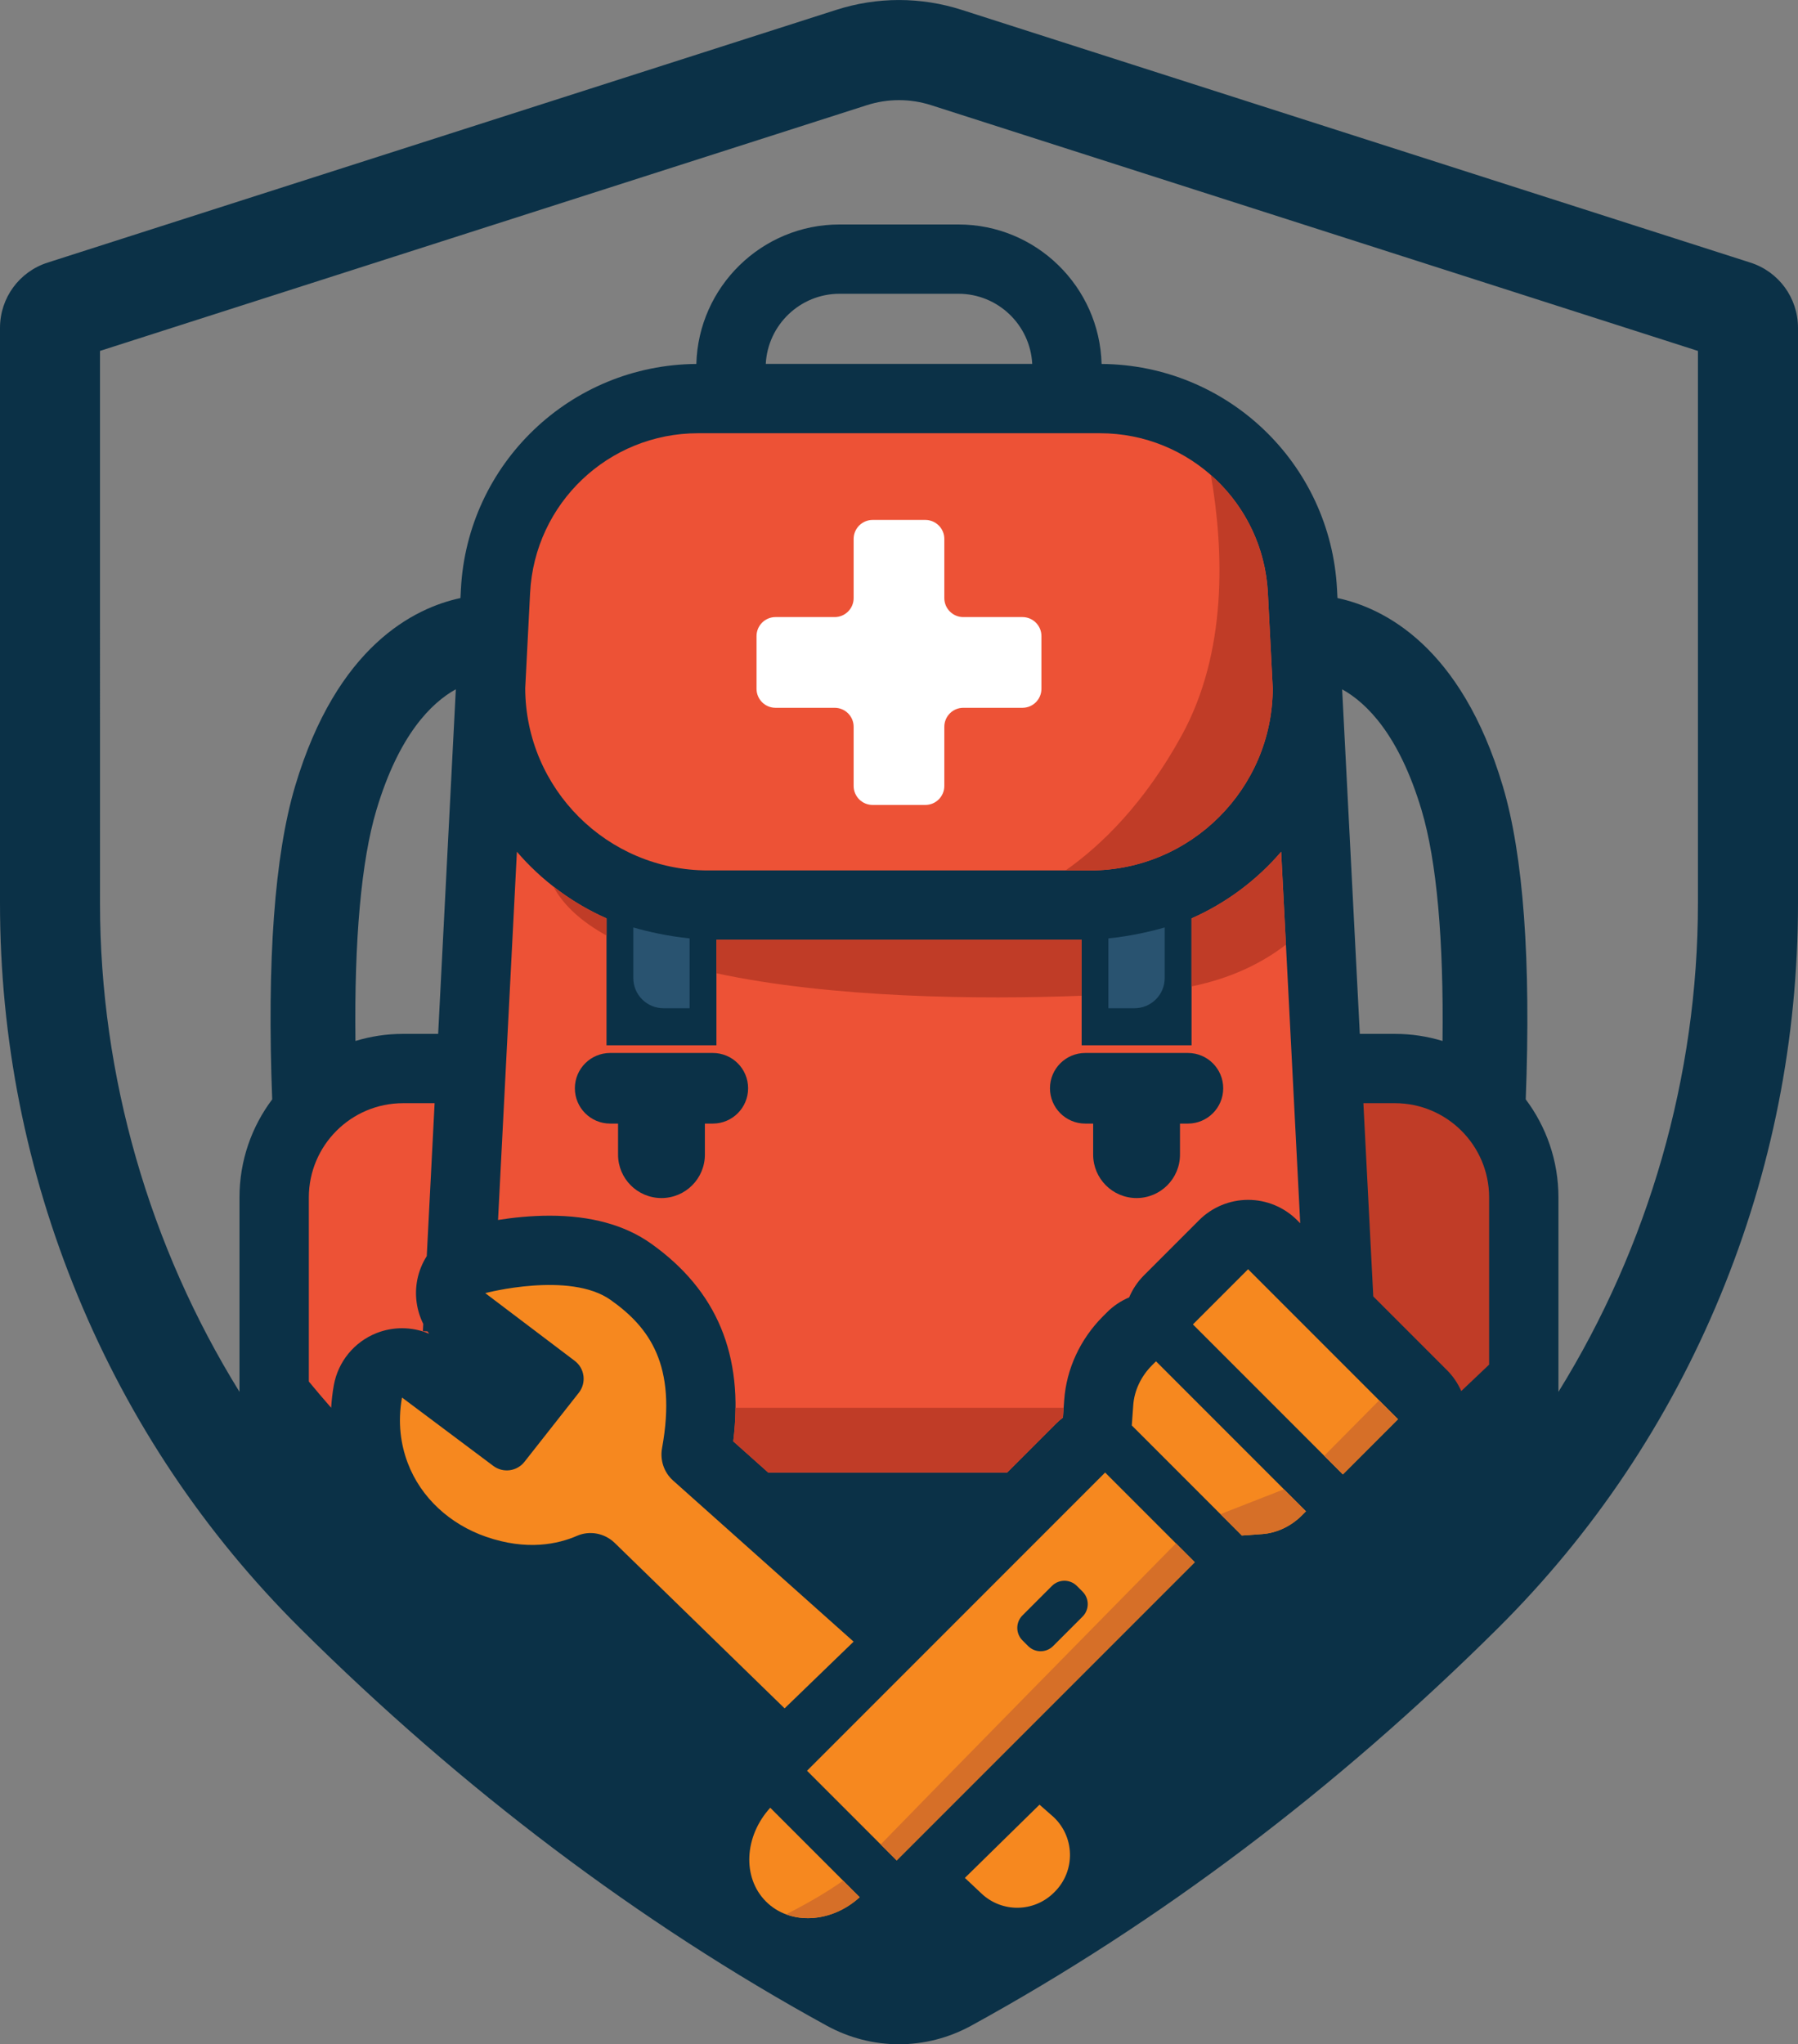 <?xml version="1.0" encoding="UTF-8"?>
<svg id="Layer_2" data-name="Layer 2" xmlns="http://www.w3.org/2000/svg" viewBox="0 0 467.15 530.94">
  <rect x="0" y="0" width="467.15" height="530.94" fill="#808080" stroke="none"/>
  <defs>
    <style>
      .cls-1 {
        fill: #ed5236;
      }

      .cls-2 {
        fill: #d66f28;
      }

      .cls-3 {
        fill: #0b3147;
      }

      .cls-4 {
        fill: #295370;
      }

      .cls-5 {
        fill: #fff;
      }

      .cls-6 {
        fill: #f6881f;
      }

      .cls-7 {
        fill: #c03c27;
      }
    </style>
  </defs>
  <g id="Layer_2-2" data-name="Layer 2">
    <g>
      <path class="cls-3" d="M454.77,68.2L249.9,2.57c-10.68-3.42-21.97-3.42-32.65,0L12.38,68.2c-7.4,2.37-12.38,9.19-12.38,16.96v149.43c0,35.22,6.8,69.53,20.21,101.98,13.47,32.58,32.93,61.65,57.83,86.39,42.03,41.74,88.04,76.44,136.76,103.15,5.88,3.22,12.32,4.83,18.77,4.83s12.89-1.61,18.77-4.83c48.72-26.71,94.73-61.42,136.76-103.15,24.91-24.74,44.37-53.8,57.84-86.39,13.41-32.45,20.21-66.76,20.21-101.98V85.16c0-7.77-4.97-14.59-12.38-16.96ZM113.84,268.52h-9.12c-4.3,0-8.45.65-12.37,1.84-.32-26.28,1.52-46.81,5.43-59.92,5.84-19.59,14.29-27.9,20.65-31.42l-4.59,89.49ZM198.96,94.52c.52-10.13,8.91-18.22,19.17-18.22h30.89c10.26,0,18.65,8.09,19.17,18.22h-69.23ZM374.79,270.36c-3.92-1.19-8.07-1.84-12.37-1.84h-9.12l-4.59-89.49c6.36,3.52,14.81,11.83,20.65,31.42,3.91,13.11,5.75,33.64,5.43,59.92ZM441.15,234.59c0,45.01-12.87,89.18-36.24,126.9v-50.49c0-9.55-3.17-18.37-8.5-25.47,1.39-36.06-.61-63.44-5.96-81.37-10.85-36.4-30.97-46.27-42.95-48.83l-.12-2.28c-1.68-32.67-28.51-58.29-61.17-58.52-.53-20.07-17-36.23-37.2-36.23h-30.89c-20.19,0-36.67,16.17-37.2,36.23-32.66.23-59.49,25.84-61.17,58.52l-.12,2.28c-11.98,2.56-32.1,12.43-42.95,48.83-5.34,17.94-7.35,45.31-5.96,81.37-5.34,7.1-8.5,15.92-8.5,25.47v50.49c-23.37-37.73-36.24-81.9-36.24-126.9V91.14L225.18,27.33c5.49-1.76,11.3-1.76,16.79,0l199.18,63.81v143.45Z"/>
      <path class="cls-1" d="M285.78,112.52c23.27,0,42.44,18.21,43.63,41.45l1.27,24.8c-.08,26.1-21.34,47.3-47.46,47.3h-99.3c-26.12,0-47.37-21.21-47.46-47.3l1.27-24.8c1.19-23.24,20.36-41.45,43.63-41.45h104.41Z"/>
      <path class="cls-1" d="M157.58,238.52v32.96h28.56v-27.41h94.89v27.41h28.56v-32.96c9.01-3.98,16.95-9.92,23.28-17.3l4.95,96.49-.81-.81c-3.38-3.38-7.95-5.27-12.73-5.27s-9.35,1.9-12.73,5.27l-14.33,14.33c-1.7,1.7-2.97,3.65-3.85,5.73-2.12.9-4.08,2.19-5.74,3.86l-1.04,1.04c-5.93,5.93-9.51,13.66-10.09,21.76l-.33,4.56c-.61.47-1.2.97-1.76,1.53l-12.73,12.73h-62.09l-9.08-8.1c2.8-22.38-4.24-39.22-21.42-51.4-6.75-4.78-15.59-7.2-26.28-7.2-4.97,0-9.68.52-13.41,1.11l4.9-95.63c6.34,7.37,14.28,13.32,23.28,17.3Z"/>
      <path class="cls-7" d="M354.23,286.52h8.19c13.5,0,24.48,10.98,24.48,24.48v43.42l-7.24,6.87c-.87-1.96-2.09-3.81-3.7-5.42l-19.16-19.16-2.57-50.2Z"/>
      <path class="cls-1" d="M104.73,286.52h8.19l-2.04,39.71c-1.17,1.85-2.02,3.92-2.46,6.14-.78,3.97-.18,7.99,1.55,11.48l-.1,1.88,1.22.06c.13.2.25.41.4.61-2.23-.95-4.63-1.43-7.04-1.43-2.23,0-4.46.41-6.6,1.25-5.81,2.29-10.02,7.43-11.12,13.57-.35,1.96-.57,3.9-.69,5.84-1.97-2.23-4.21-4.9-5.8-6.82v-47.81c0-13.5,10.98-24.48,24.48-24.48Z"/>
      <path class="cls-3" d="M158.52,291.82h2.06v8.06c0,6.23,5.05,11.28,11.28,11.28s11.28-5.05,11.28-11.28v-8.06h2.06c5.06,0,9.17-4.1,9.17-9.17s-4.1-9.17-9.17-9.17h-26.67c-5.06,0-9.17,4.1-9.17,9.17s4.1,9.17,9.17,9.17Z"/>
      <path class="cls-3" d="M281.96,291.82h2.06v8.06c0,6.23,5.05,11.28,11.28,11.28s11.28-5.05,11.28-11.28v-8.06h2.06c5.06,0,9.17-4.1,9.17-9.17s-4.1-9.17-9.17-9.17h-26.67c-5.06,0-9.17,4.1-9.17,9.17s4.1,9.17,9.17,9.17Z"/>
      <g>
        <path class="cls-6" d="M104.45,362.97l23.72,17.76c2.54,1.9,6.14,1.43,8.1-1.07l14.12-17.94c2.02-2.57,1.54-6.31-1.07-8.28l-23.25-17.59s21.93-5.78,32.59,1.78c9.94,7.04,17.31,16.79,13.35,38.48-.57,3.11.5,6.31,2.86,8.41l46.91,41.85-17.93,17.33-44.13-42.96c-2.61-2.54-6.5-3.3-9.83-1.84-4.8,2.09-12.92,3.95-23.64.22-9.25-3.21-16.91-10.07-20.35-19.24-1.73-4.63-2.64-10.31-1.45-16.93Z"/>
        <path class="cls-6" d="M273.38,471.61l-3.3-2.9-19.39,19.02,4.34,4.08c5.3,4.99,13.6,4.88,18.78-.24l.17-.17c5.58-5.52,5.31-14.62-.59-19.79Z"/>
        <rect class="cls-6" x="326.45" y="328.74" width="20.27" height="55.1" transform="translate(-153.35 342.36) rotate(-45)"/>
        <path class="cls-6" d="M300.35,353.56l-1.04,1.04c-2.85,2.85-4.6,6.56-4.87,10.32l-.37,5.13c0,.05-.01.1-.02.16l28.61,28.61c.05,0,.1-.02.16-.02l5.13-.37c3.76-.27,7.47-2.02,10.32-4.87l1.04-1.04-38.96-38.96Z"/>
        <path class="cls-6" d="M200.12,469.51c-6.76,7.42-7.33,18.13-1.11,24.35h0c6.22,6.22,16.93,5.65,24.35-1.11l-23.24-23.24Z"/>
        <path class="cls-6" d="M287.13,382.45l-77.45,77.45,23.3,23.3,77.45-77.45-23.3-23.3ZM281.27,419.86l-7.66,7.66c-1.79,1.79-4.69,1.79-6.48,0l-1.48-1.48c-1.79-1.79-1.79-4.69,0-6.48l7.66-7.66c1.79-1.79,4.69-1.79,6.48,0l1.48,1.48c1.79,1.79,1.79,4.69,0,6.48Z"/>
      </g>
      <path class="cls-5" d="M265.65,160.27h-15.37c-2.72,0-4.93-2.21-4.93-4.93v-15.37c0-2.72-2.21-4.93-4.93-4.93h-13.7c-2.72,0-4.93,2.21-4.93,4.93v15.37c0,2.72-2.21,4.93-4.93,4.93h-15.37c-2.72,0-4.93,2.21-4.93,4.93v13.7c0,2.72,2.21,4.93,4.93,4.93h15.37c2.72,0,4.93,2.21,4.93,4.93v15.37c0,2.72,2.21,4.93,4.93,4.93h13.7c2.72,0,4.93-2.21,4.93-4.93v-15.37c0-2.72,2.21-4.93,4.93-4.93h15.37c2.72,0,4.93-2.21,4.93-4.93v-13.7c0-2.72-2.21-4.93-4.93-4.93Z"/>
      <g>
        <path class="cls-7" d="M157.58,242.98v-4.46c-4.96-2.19-9.58-5-13.81-8.29,0,.02.02.03.02.04,2.7,5.03,7.49,9.22,13.79,12.71Z"/>
        <path class="cls-7" d="M283.23,226.08c26.12,0,47.37-21.21,47.46-47.3l-1.27-24.8c-.63-12.24-6.24-23.08-14.81-30.6,3.39,19.68,4.31,45.99-7.61,67.67-9.69,17.61-20.77,28.43-30.17,35.04h6.41Z"/>
        <path class="cls-7" d="M332.86,221.23c-6.34,7.37-14.28,13.32-23.28,17.3v17.66c10.95-2.22,18.91-6.51,24.52-10.84l-1.24-24.12Z"/>
        <path class="cls-7" d="M281.02,258.62v-14.54h-94.89v8.7c29.93,6.44,68.5,6.87,94.89,5.84Z"/>
      </g>
      <path class="cls-7" d="M191.09,365.64c-.02,2.81-.21,5.71-.59,8.71l9.08,8.1h62.09l12.73-12.73c.56-.56,1.15-1.06,1.76-1.53l.18-2.56h-85.25Z"/>
      <g>
        <path class="cls-2" d="M310.43,405.75l-4.91-4.91c-15.05,15.3-60.58,61.59-76.7,78.2l4.15,4.15,77.45-77.45Z"/>
        <path class="cls-2" d="M223.36,492.75l-4.31-4.31c-4.91,3.57-11.53,7.09-14.81,8.76,6.01,2.23,13.5.67,19.12-4.45Z"/>
        <path class="cls-2" d="M338.27,393.56l1.04-1.04-5.72-5.72-16.49,6.45,5.57,5.57c.05,0,.1-.02.16-.02l5.13-.37c3.76-.27,7.47-2.02,10.32-4.87Z"/>
        <polygon class="cls-2" points="348.9 382.94 363.23 368.6 358.33 363.7 344.06 378.1 348.9 382.94"/>
      </g>
      <path class="cls-4" d="M172.39,261.86h6.78v-18.14c-5.73-.58-10.83-1.75-14.63-2.84v13.13c0,4.34,3.52,7.85,7.85,7.85Z"/>
      <path class="cls-4" d="M294.76,261.86h-6.78v-18.14c5.73-.58,10.83-1.75,14.63-2.84v13.13c0,4.34-3.52,7.85-7.85,7.85Z"/>
    </g>
  </g>
</svg>